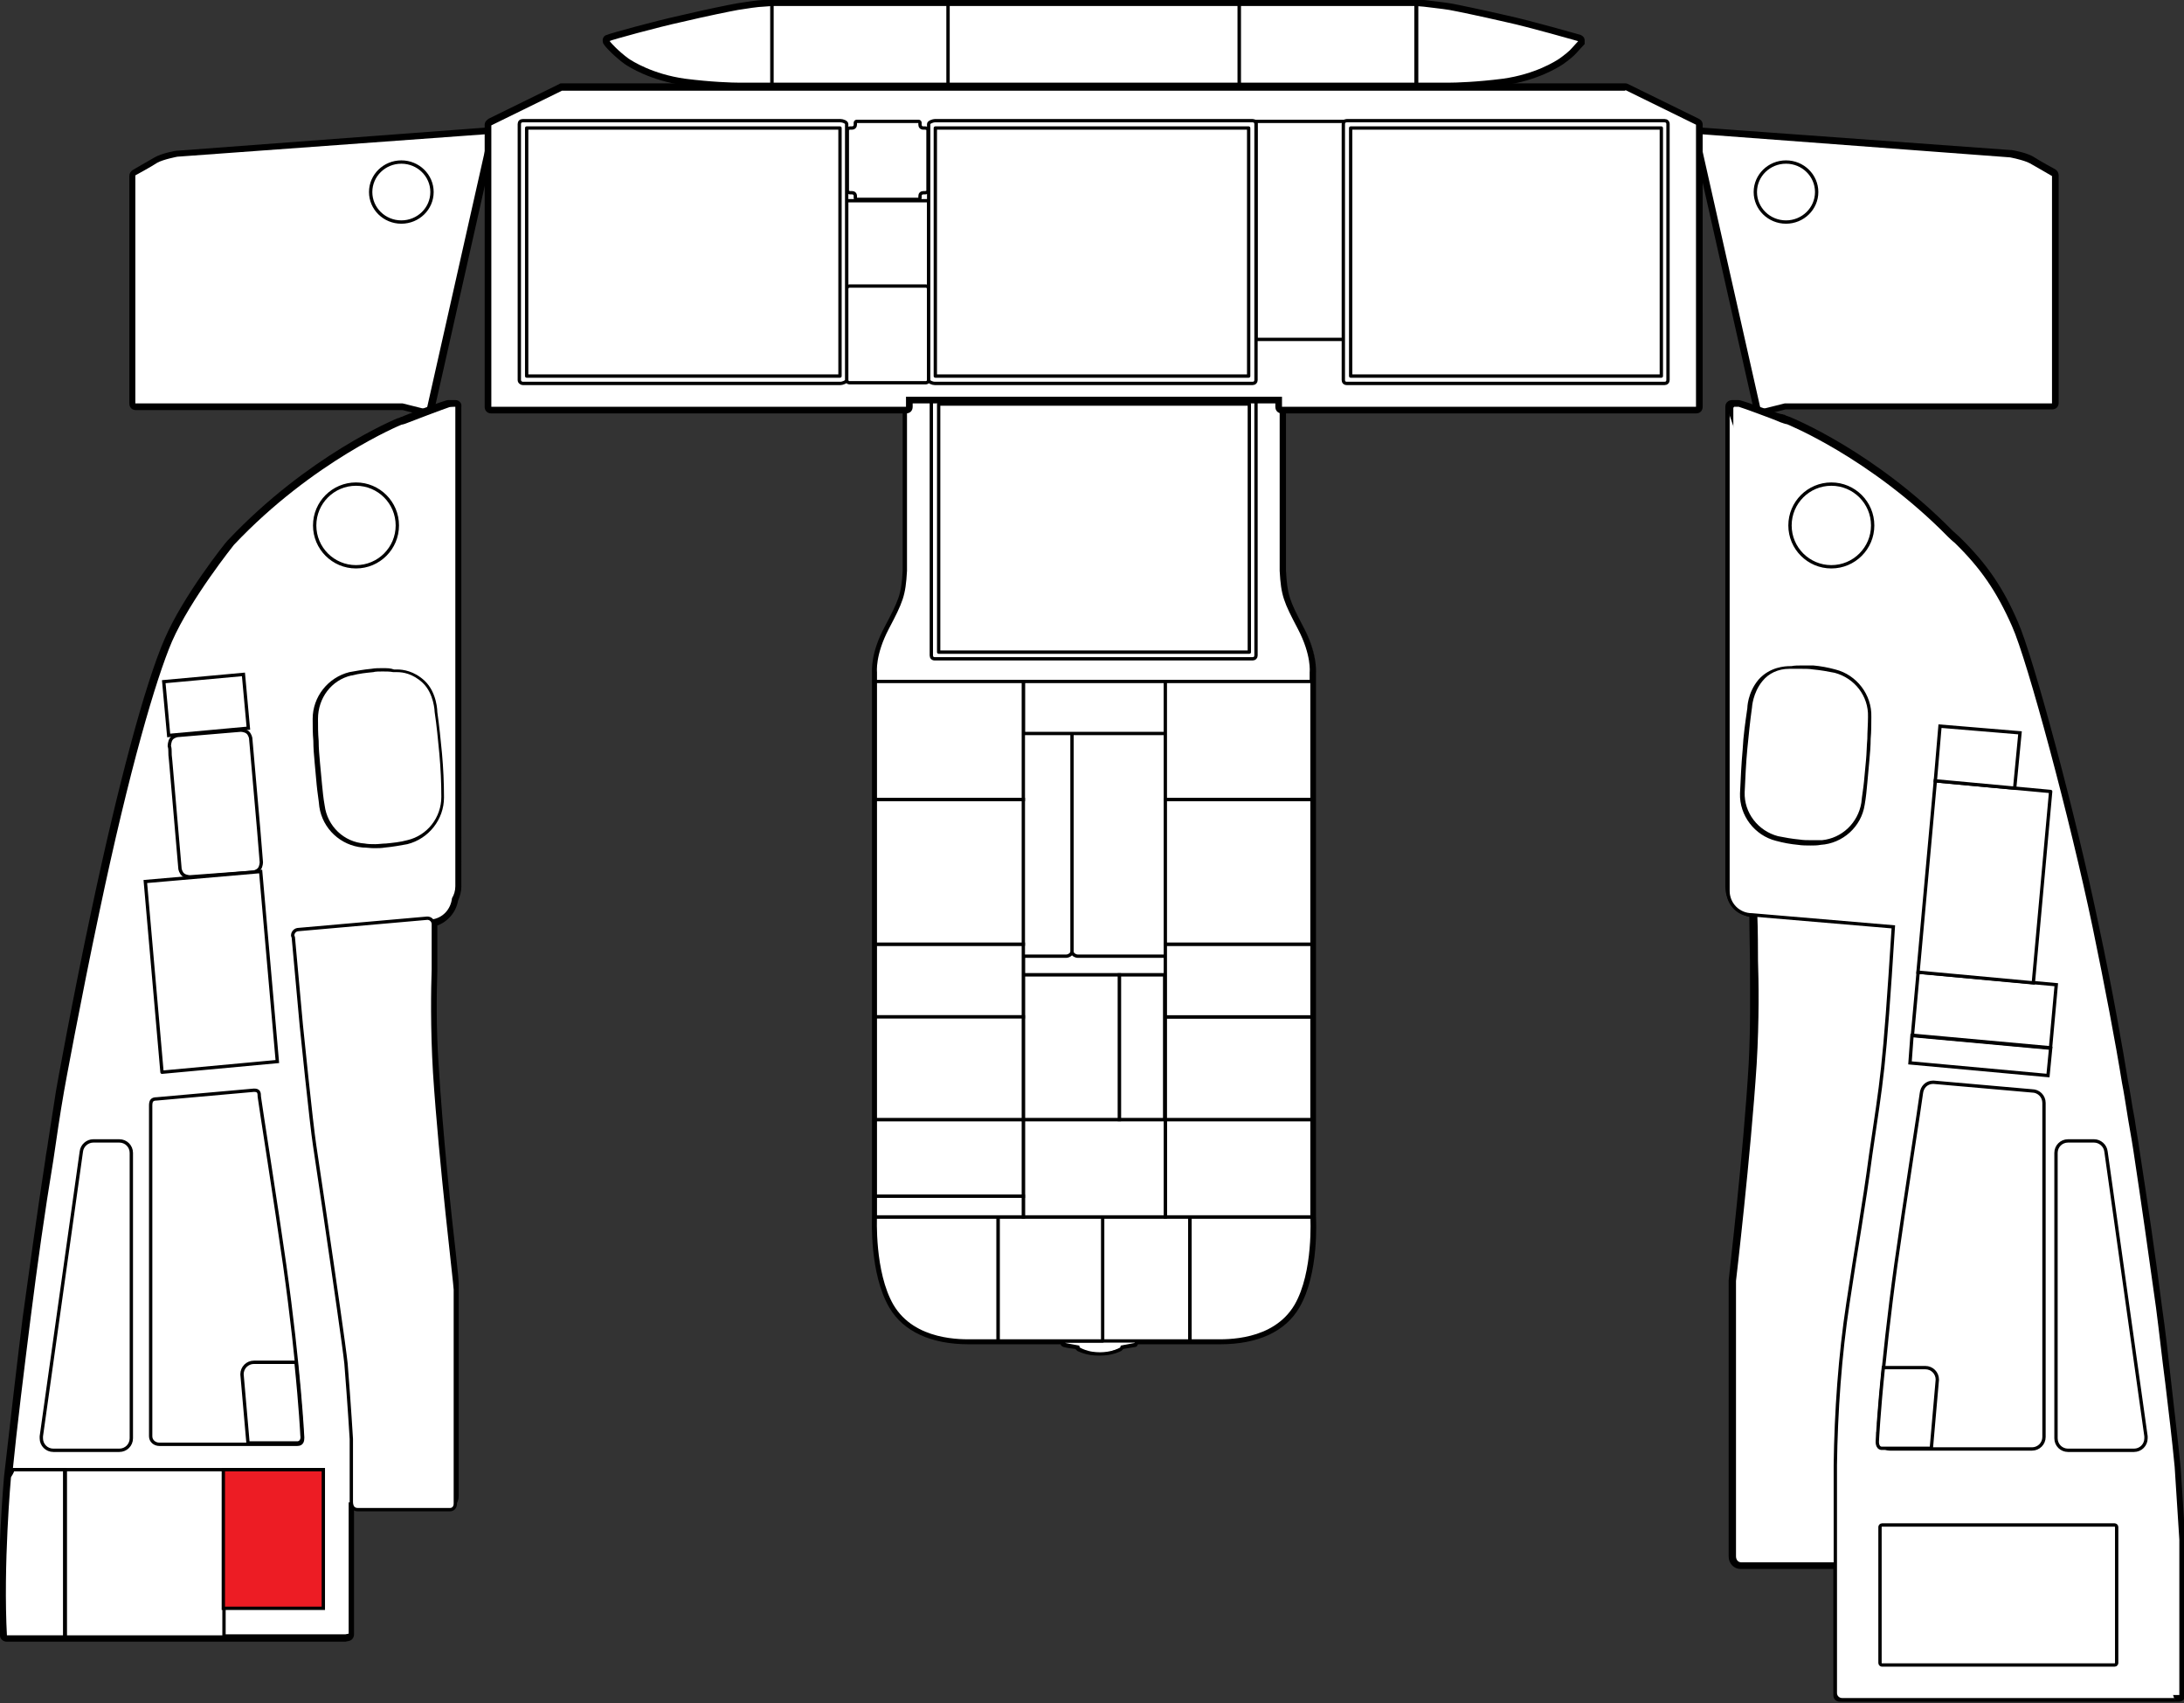 <?xml version="1.0" encoding="utf-8"?>
<!-- Generator: Adobe Illustrator 18.1.1, SVG Export Plug-In . SVG Version: 6.00 Build 0)  -->
<!DOCTYPE svg PUBLIC "-//W3C//DTD SVG 1.1//EN" "http://www.w3.org/Graphics/SVG/1.1/DTD/svg11.dtd">
<svg version="1.1" id="Layer_1" xmlns="http://www.w3.org/2000/svg" xmlns:xlink="http://www.w3.org/1999/xlink" x="0px" y="0px"
	 width="327.6px" height="255.4px" viewBox="0 0 327.6 255.4" style="enable-background:new 0 0 327.6 255.4;" xml:space="preserve"
	>
<rect x="0" y="0" width="327.6" height="255.4" fill="#333333" stroke="none"/>
<style type="text/css">
	.st0{fill:#FFFFFF;}
	.st1{fill-rule:evenodd;clip-rule:evenodd;fill:#FFFFFF;stroke:#000000;stroke-width:0.5;stroke-miterlimit:2.414;}
	.st2{fill:#FFFFFF;stroke:#000000;stroke-width:0.5;stroke-miterlimit:10;}
	.st3{fill:#FFFFFF;stroke:#000000;stroke-width:0.5;stroke-linecap:round;}
	.st4{fill:#FFFFFF;stroke:#000000;stroke-width:0.5;stroke-miterlimit:2.414;}
	.st5{fill:#FFFFFF;stroke:#000000;stroke-width:0.5;stroke-linecap:round;stroke-linejoin:round;}
	.st6{fill-rule:evenodd;clip-rule:evenodd;fill:#FFFFFF;stroke:#000000;stroke-width:0.5;stroke-linecap:round;}
	.st7{fill:#FFFFFF;stroke:#000000;stroke-width:0.5;stroke-linecap:round;stroke-linejoin:round;stroke-miterlimit:10;}
	.st8{fill:#FFFFFF;stroke:#000000;stroke-width:0.5;}
	.st9{fill:#ED1C24;stroke:#000000;stroke-width:0.5;stroke-linecap:round;}
	.st10{fill:none;stroke:#000000;stroke-linecap:round;}
</style>
<g>
	<g>
		<g>
			<g>
				<path class="st0" d="M264,61.8c-0.1,0-0.2,0-0.3-0.1c-0.1-0.1-0.2-0.2-0.2-0.3l-9.3-41.3c0-0.2,0-0.3,0.1-0.4
					c0.1-0.1,0.2-0.2,0.4-0.2c0,0,46.7,3.5,46.7,3.5c0.1,0,2.2,0.4,3.2,1l3.3,1.9c0.2,0.1,0.3,0.3,0.3,0.4v34.1
					c0,0.3-0.2,0.5-0.5,0.5h-40l-3.5,0.9C264.1,61.8,264.1,61.8,264,61.8z"/>
				<path d="M254.8,20.1l46.7,3.5c0,0,2.1,0.4,3,0.9c0.9,0.5,3.3,1.9,3.3,1.9v34.1h-40.1l-3.6,0.9L254.8,20.1 M254.8,19.1
					c-0.3,0-0.6,0.1-0.8,0.3c-0.2,0.2-0.3,0.6-0.2,0.9l9.3,41.3c0.1,0.3,0.2,0.5,0.5,0.6c0.2,0.1,0.3,0.1,0.5,0.1c0.1,0,0.2,0,0.2,0
					l3.5-0.9h40c0.6,0,1-0.4,1-1V26.3c0-0.4-0.2-0.7-0.5-0.9c0,0-2.4-1.3-3.3-1.9c-1-0.6-3.1-1-3.3-1c0,0-0.1,0-0.1,0L254.8,19.1
					C254.8,19.1,254.8,19.1,254.8,19.1L254.8,19.1z"/>
			</g>
			<g>
				<path class="st0" d="M64.1,61.8c0,0-0.1,0-0.1,0l-3.5-0.9h-40c-0.3,0-0.5-0.2-0.5-0.5V26.3c0-0.2,0.1-0.3,0.3-0.4l3.3-1.9
					c1-0.5,3-0.9,3.1-0.9c0,0,46.7-3.5,46.8-3.5c0.1,0,0.3,0.1,0.4,0.2c0.1,0.1,0.1,0.3,0.1,0.4l-9.3,41.3c0,0.1-0.1,0.2-0.2,0.3
					C64.2,61.8,64.1,61.8,64.1,61.8z"/>
				<path d="M73.3,20.1l-9.3,41.3l-3.6-0.9H20.3V26.3c0,0,2.4-1.3,3.3-1.9c0.9-0.5,3-0.9,3-0.9L73.3,20.1 M73.3,19.1
					C73.3,19.1,73.3,19.1,73.3,19.1l-46.7,3.5c0,0-0.1,0-0.1,0c-0.2,0-2.3,0.4-3.3,1c-0.9,0.5-3.3,1.9-3.3,1.9
					c-0.3,0.2-0.5,0.5-0.5,0.9v34.1c0,0.6,0.4,1,1,1h40l3.5,0.9c0.1,0,0.2,0,0.2,0c0.2,0,0.4-0.1,0.5-0.1c0.2-0.1,0.4-0.4,0.5-0.6
					l9.3-41.3c0.1-0.3,0-0.6-0.2-0.9C73.9,19.2,73.6,19.1,73.3,19.1L73.3,19.1z"/>
			</g>
			<ellipse class="st1" cx="60.2" cy="28.8" rx="4.6" ry="4.5"/>
			<ellipse class="st1" cx="267.9" cy="28.8" rx="4.6" ry="4.5"/>
		</g>
		<g>
			<g>
				<path class="st0" d="M275.8,254.9c-0.3,0-0.5-0.2-0.5-0.5v-19.4h-14.4c-0.7,0-1.3-0.6-1.3-1.4v-41.3c0-0.2,2.2-18.9,3.1-32.5
					c0.4-5.8,0.3-11,0.2-14.2l0-1.2c0-4.9-0.1-6.8-0.1-6.8c0-0.2,0-0.3,0.1-0.4c-2.1-0.2-3.7-2-3.7-4.1V61.1c0-0.2,0.1-0.4,0.3-0.5
					c0.1-0.1,0.2-0.1,0.3-0.1h1c0.3,0,6.3,2.3,6.4,2.3l0.2,0.1l0.5,0.2l0,0c0.1,0,0.1,0,0.2,0c0.1,0.1,12.7,5.1,24.3,17l1,0.9
					c4.1,4,6.5,7.6,8.7,12.6c2.3,5.2,8.7,28.9,12.1,45.3c2.2,10.3,3.7,19,4.4,23.4c0.3,1.5,0.5,2.9,0.7,4.1l0.3,1.5
					c0.3,1.5,0.5,3,0.7,4.5c1.2,7.8,2.3,15.7,3.4,23.7c0.4,3.3,0.9,7,1.4,11.4c0.5,4.4,1,8.5,1.4,12.5l0.7,10.9l0,23.3
					c0,0.3-0.2,0.5-0.5,0.5H275.8z"/>
				<path d="M260.8,61c0.1,0,5.1,1.8,6.2,2.3c0.2,0.1,0.3,0.1,0.3,0.1s0.2,0.1,0.6,0.2l0.1,0c0,0,12.5,5,24.2,16.9
					c0.6,0.6,1,0.9,1,0.9c3.9,3.8,6.3,7.3,8.6,12.5c2.3,5.1,8.7,28.9,12.1,45.2c1.8,8.7,3.4,17.1,4.4,23.3c0.3,1.5,0.5,2.9,0.7,4.1
					c0.3,2,0.7,4,1,6c1.2,7.9,2.3,15.7,3.4,23.6c0.5,3.8,0.9,7.6,1.4,11.4c0.5,4.2,1,8.3,1.4,12.5l0.7,10.9v8.9v14.4h-50.8v-19.9
					h-14.9c-0.5,0-0.8-0.4-0.8-0.9v-41.3c0,0,2.2-18.7,3.1-32.5c0.4-6.7,0.3-12.7,0.2-15.5c0-4.9-0.1-6.8-0.1-6.8
					c0-0.5,0.4-0.8,0.8-0.9l-0.8-0.1c-2,0-3.6-1.6-3.6-3.6V61.1c0,0,0.1,0,0.1,0V61C259.8,61,260.7,61,260.8,61 M260.8,60h-1
					c-0.2,0-0.5,0.1-0.6,0.2c-0.3,0.2-0.4,0.5-0.4,0.8V133c0,2.2,1.6,4.1,3.6,4.5c0,0,0,0,0,0c0,0,0,1.9,0.1,6.8c0,0.4,0,0.8,0,1.2
					c0,3.1,0.1,8.4-0.2,14.1c-0.8,13.6-3,32.2-3,32.4c0,0,0,0.1,0,0.1v41.3c0,1.1,0.8,1.9,1.8,1.9h13.9v18.9c0,0.6,0.4,1,1,1h50.8
					c0.6,0,1-0.4,1-1V240v-8.9c0,0,0,0,0-0.1l-0.7-10.9c-0.4-4-0.9-8.1-1.4-12.6c-0.5-4.5-0.9-8.1-1.4-11.5
					c-1-7.9-2.2-15.9-3.4-23.7c-0.2-1.5-0.5-3-0.7-4.5l-0.3-1.6c-0.2-1.2-0.4-2.6-0.7-4.1c-0.7-4.3-2.2-13.1-4.4-23.4
					c-3.4-16.4-9.8-40.2-12.1-45.4c-2.2-5.1-4.6-8.7-8.8-12.8l-1-0.9c-11.7-11.9-24-16.9-24.5-17.1c-0.1,0-0.2-0.1-0.3-0.1
					c-0.3-0.1-0.4-0.2-0.4-0.2c0,0,0,0-0.1,0l-0.3-0.1C267.3,62.3,261.4,60,260.8,60L260.8,60z"/>
			</g>
			<path class="st2" d="M326.2,254.9h-49.9c-0.5,0-1-0.4-1-1v-34.2c0.1-7.9,0.7-16.5,1.9-24.3c1.2-8.1,2.4-14.6,3.4-22.2
				c1.7-11.7,2-12,3.4-34.2l-21.2-1.8c-2,0-3.6-1.6-3.6-3.6V61.6"/>
			<polygon class="st3" points="286.8,155.3 286.5,159.4 307.2,161.3 307.6,157.2 			"/>
			
				<rect x="292.9" y="141.1" transform="matrix(9.062970e-002 -0.996 0.996 9.062970e-002 119.782 434.193)" class="st3" width="9.5" height="20.8"/>
			<circle class="st4" cx="274.7" cy="78.8" r="6.2"/>
			<path class="st2" d="M284.4,189.5c1.2-8.6,3.7-24.5,3.8-25.5c0.1-1,0.8-1.7,1.8-1.7h0l14.8,1.3c1,0,1.8,0.8,1.8,1.8v50.1
				c0,1-0.8,1.8-1.8,1.8h-21.3c-1,0-1.8-0.9-1.8-1.9C281.7,215.4,282.2,205.4,284.4,189.5z"/>
			<path class="st5" d="M321.9,215.4c0,0.1,0,0.2,0,0.3c0,1-0.8,1.8-1.8,1.8h-9.9c-1,0-1.8-0.8-1.8-1.8v-42.8c0-1,0.8-1.8,1.8-1.8
				h3.9c0.9,0,1.7,0.7,1.8,1.6v0L321.9,215.4"/>
			<polyline class="st6" points="307.6,118.7 305,147.4 287.7,145.8 290.3,117.1 307.6,118.7 			"/>
			<polygon class="st3" points="291,108.9 290.3,117.1 302.2,118.2 303,109.9 			"/>
			<g>
				<path class="st0" d="M271.6,126.4c-0.6,0-1.2,0-1.9-0.1c-1.1-0.1-2.2-0.3-3.3-0.6c-3.1-0.8-5.3-3.6-5.2-6.8l0,0
					c0.1-2.2,0.2-4.4,0.4-6.5c0.2-2.1,0.4-4.1,0.7-6.2c0-0.1,0.1-2.3,1.7-4.2c0.7-0.9,2.1-1.9,4.5-1.9l0.2,0c0.5,0,1,0,1.5,0
					c0.6,0,1.2,0,1.9,0.1c1.1,0.1,2.2,0.3,3.3,0.6c3.1,0.8,5.3,3.6,5.2,6.8l0,0c0,1.1-0.1,2.2-0.1,3.3c-0.1,1.1-0.1,2.2-0.2,3.3
					c-0.1,1.1-0.2,2.2-0.3,3.3c-0.1,1.1-0.3,2.2-0.4,3.3l0,0c-0.5,3.2-3,5.6-6.2,5.8l-0.1,0C272.6,126.4,272.1,126.4,271.6,126.4z"
					/>
				<path d="M270.2,100.3c0.6,0,1.2,0,1.8,0.1c1.1,0.1,2.2,0.3,3.2,0.5l0,0c3,0.8,5.1,3.5,5,6.6h0c0,1.1-0.1,2.2-0.1,3.3
					c-0.1,1.1-0.1,2.2-0.2,3.2c-0.1,1.1-0.2,2.2-0.3,3.2c-0.1,1.1-0.3,2.1-0.4,3.2l0,0c-0.5,3-2.9,5.3-5.9,5.6l-0.2,0
					c-0.5,0-1,0-1.4,0c-0.6,0-1.2,0-1.8-0.1c-1.1-0.1-2.2-0.3-3.2-0.5c-3-0.8-5.1-3.5-5-6.6h0c0.1-2.2,0.2-4.4,0.4-6.5
					c0.2-2,0.4-4.1,0.7-6.2l0,0l0,0c0,0,0.1-2.2,1.6-4c0.9-1.1,2.3-1.8,4-1.8v0l0.5,0C269.3,100.3,269.8,100.3,270.2,100.3
					 M270.2,99.8c-0.5,0-1,0-1.5,0.1v0c0,0-0.1,0-0.1,0c0,0-0.1,0-0.1,0c-0.7,0-3,0.1-4.7,2c-1.7,2-1.7,4.3-1.7,4.3
					c-0.3,2.1-0.6,4.1-0.7,6.2c-0.2,2.2-0.3,4.4-0.4,6.6v0c-0.1,3.3,2.2,6.3,5.4,7.1c1.1,0.3,2.2,0.5,3.3,0.6
					c0.6,0.1,1.3,0.1,1.9,0.1c0.5,0,1,0,1.5-0.1l0,0c3.3-0.2,6.1-2.7,6.6-6l0,0c0.2-1.1,0.3-2.2,0.4-3.3c0.1-1.1,0.2-2.2,0.3-3.3
					c0.1-1.1,0.2-2.2,0.2-3.3c0.1-1.1,0.1-2.2,0.1-3.3v0c0.1-3.3-2.2-6.3-5.4-7.1h0c-1.1-0.3-2.2-0.5-3.3-0.6
					C271.5,99.8,270.9,99.8,270.2,99.8L270.2,99.8z"/>
			</g>
			<path class="st3" d="M282.3,249.7c-0.1,0-0.3-0.1-0.3-0.3V229c0-0.1,0.1-0.3,0.3-0.3h34.9c0.1,0,0.3,0.1,0.3,0.3v20.4
				c0,0.1-0.1,0.3-0.3,0.3H282.3z"/>
		</g>
		<g>
			<g>
				<path class="st0" d="M1.2,245.6c-0.3,0-0.5-0.2-0.5-0.5c-0.7-10.7,0.5-23.5,0.6-23.7c0.9-8.8,1.8-16.7,2.8-23.9
					c1-7.9,2.2-15.9,3.4-23.7l0.4-2.6c0.4-2.6,0.8-5.2,1.2-7.7c0-0.1,2.5-13.8,5.3-27c4-18.9,8.1-34.1,11-40.7
					c2.8-6.4,9.3-14.5,9.3-14.6c11.9-12.6,25.2-18.1,25.3-18.2c0.1,0,0.5-0.1,0.7-0.2c0.1,0,6.3-2.4,6.6-2.4h1.1
					c0.3,0,0.5,0.2,0.5,0.5v71.9c0,0.7-0.2,1.3-0.5,1.9c-0.2,1.7-1.4,3.1-3.1,3.5c0,1,0,2.9,0,6l0,1.2c0,3.1-0.1,8.4,0.2,14.2
					c0.6,10.1,2,22.5,2.6,28.5c0.3,2.6,0.4,3.8,0.4,4v32.1c0,0.8-0.6,1.4-1.3,1.4H52.8V245c0,0.2-0.2,0.4-0.4,0.5l-0.5,0.1
					c0,0-0.1,0-0.1,0H1.2z"/>
				<path d="M68.3,61v71.9c0,0.7-0.2,1.3-0.5,1.8c-0.2,1.7-1.4,3-3.1,3.2c0,0.8,0,2.8,0,6.4c0,2.7-0.2,8.8,0.2,15.5
					c0.9,13.8,3.1,31.6,3.1,32.5c0,9.9,0,32.1,0,32.1c0,0.5-0.3,0.9-0.8,0.9H52.3V245l-0.5,0.1H1.2c-0.7-10.8,0.6-23.6,0.6-23.6
					c0.8-8,1.8-15.9,2.8-23.9c1-7.9,2.1-15.8,3.4-23.6c0.5-3.4,1-6.9,1.6-10.3c0-0.1,2.5-13.7,5.3-26.9c4.5-21.4,8.5-35,10.9-40.6
					c2.8-6.4,9.3-14.5,9.3-14.5c11.9-12.6,25.1-18,25.1-18s0.5-0.1,0.7-0.2c0.2-0.1,6.3-2.4,6.4-2.4C67.4,61,68.3,61,68.3,61
					 M68.3,60h-1.1c-0.5,0-6.8,2.4-6.9,2.5c-0.1,0-0.3,0.1-0.5,0.2c0,0-0.1,0-0.1,0c-0.5,0.2-13.5,5.6-25.5,18.3c0,0,0,0-0.1,0.1
					c-0.3,0.3-6.6,8.2-9.4,14.7c-2.9,6.6-7,21.9-11,40.8c-2.8,13.1-5.3,26.9-5.3,27c-0.4,2.5-0.8,5.2-1.2,7.7
					c-0.1,0.9-0.3,1.7-0.4,2.6c-1.2,7.8-2.3,15.7-3.4,23.7c-0.9,7.3-1.8,15.1-2.8,23.9c0,0.1-1.2,13-0.6,23.8c0,0.5,0.5,0.9,1,0.9
					h50.6c0.1,0,0.1,0,0.2,0l0.5-0.1c0.5-0.1,0.8-0.5,0.8-1v-18.8h13.9c1,0,1.8-0.8,1.8-1.9v-32.1c0-0.3-0.1-1.3-0.4-4.1
					c-0.7-6-2-18.4-2.6-28.4c-0.4-5.8-0.3-11-0.2-14.2l0-1.2c0-2.8,0-4.6,0-5.6c1.6-0.6,2.8-2,3.1-3.7c0.3-0.7,0.5-1.4,0.5-2.1V61
					C69.3,60.5,68.9,60,68.3,60L68.3,60z"/>
			</g>
			<path class="st7" d="M9.8,220.4l-7.9,0c0,0.4-0.4,0.8-0.5,1.1c0,0-1.2,13.2-0.6,24h8.9V220.4z"/>
			<path class="st3" d="M28.5,131.5c0,0-0.6,0-1-0.3c-0.4-0.3-0.5-0.9-0.5-0.9l-1.4-16.2c-0.1-0.8-0.1-1-0.1-1.4
				c0-0.2,0-0.5-0.1-0.8c0,0,0-0.7,0.3-1.1c0.3-0.4,0.9-0.5,0.9-0.5h0l7.1-0.6l2.4-0.2c0,0,0.6,0,1,0.3c0.4,0.3,0.5,0.9,0.5,0.9
				l1.2,13.7c0.2,2.4,0.4,4.8,0.4,4.9c0,0,0,0.6-0.3,1c-0.3,0.4-0.9,0.5-0.9,0.5h0L28.5,131.5z"/>
			<circle class="st4" cx="53.4" cy="78.8" r="6.2"/>
			<polyline class="st6" points="24.3,160.8 21.8,132.2 39.1,130.7 41.6,159.2 24.3,160.8 			"/>
			<g>
				<path class="st0" d="M56.2,126.8c-0.6,0-1.1,0-1.7-0.1c-3.2-0.3-5.8-2.7-6.3-5.9h0c-0.2-1.1-0.3-2.2-0.4-3.3
					c-0.1-1.1-0.2-2.2-0.3-3.3c-0.1-1.1-0.2-2.2-0.2-3.3c0-1.1-0.1-2.2-0.1-3.3c0-3.2,2.1-6,5.3-6.8c1.1-0.3,2.2-0.4,3.3-0.5
					c0.5,0,1.1-0.1,1.6-0.1c0.6,0,1.1,0,1.7,0.1c0.1,0,0.2,0,0.5,0c0.8,0,2.4,0.2,4,1.7c1.8,1.7,1.8,4.5,1.8,4.5
					c0.3,2.1,0.5,4.1,0.7,6.2c0.2,2.2,0.3,4.4,0.3,6.5l0,0c0,3.2-2.1,6-5.3,6.8c-1.1,0.3-2.2,0.4-3.3,0.5
					C57.3,126.8,56.7,126.8,56.2,126.8z"/>
				<path d="M57.4,100.7c0.5,0,1.1,0,1.6,0.1l0.1,0l0.1,0c0,0,0.1,0,0.4,0c0.8,0,2.3,0.2,3.8,1.6c1.7,1.6,1.8,4.3,1.8,4.4l0,0l0,0
					c0.3,2,0.5,4.1,0.7,6.2c0.2,2.2,0.3,4.4,0.3,6.5l0,0c0,3.1-2.1,5.8-5.1,6.5c-1.1,0.3-2.2,0.4-3.2,0.5c-0.5,0-1.1,0.1-1.6,0.1
					c-0.5,0-1.1,0-1.6-0.1c-3.1-0.2-5.6-2.6-6-5.7l0,0c-0.2-1.1-0.3-2.2-0.4-3.2c-0.1-1.1-0.2-2.2-0.3-3.2c-0.1-1.1-0.2-2.2-0.2-3.3
					c-0.1-1.1-0.1-2.2-0.1-3.3c0-3.1,2-5.8,5-6.5h0l0.1,0c1.1-0.3,2.2-0.4,3.2-0.5C56.3,100.7,56.9,100.7,57.4,100.7 M57.4,100.2
					c-0.6,0-1.1,0-1.7,0.1c-1.1,0.1-2.2,0.3-3.3,0.5h0c-3.2,0.8-5.5,3.7-5.5,7v0c0,1.1,0,2.2,0.1,3.3v0c0,1.1,0.1,2.2,0.2,3.3
					c0.1,1.1,0.2,2.2,0.3,3.3c0.1,1.1,0.3,2.2,0.4,3.3l0,0c0.5,3.3,3.2,5.8,6.5,6.1h0c0.6,0,1.1,0.1,1.7,0.1c0.6,0,1.1,0,1.7-0.1
					c1.1-0.1,2.2-0.3,3.3-0.5c3.2-0.8,5.5-3.7,5.5-7v0c0-2.2-0.1-4.4-0.3-6.6c-0.2-2.1-0.4-4.1-0.7-6.2c0,0,0-2.9-1.9-4.7
					c-1.6-1.5-3.3-1.7-4.1-1.7c-0.3,0-0.5,0-0.5,0C58.6,100.2,58,100.2,57.4,100.2L57.4,100.2z"/>
			</g>
			<path class="st8" d="M23.9,216.6c-0.7,0-1.3-0.5-1.3-1.2l0-49.6c0-0.7,0.2-1,0.9-1l14.6-1.3c0.7,0,0.8,0.3,0.8,1
				c0.1,0.9,2.6,16.7,3.8,25.2c2.2,15.6,2.7,25.9,2.7,25.9c0,0.5-0.1,1-0.8,1H23.9z"/>
			<path class="st5" d="M6.2,215.4c0,0.1,0,0.2,0,0.3c0,1,0.8,1.8,1.8,1.8h9.9c1,0,1.8-0.8,1.8-1.8v-42.8c0-1-0.8-1.8-1.8-1.8H14
				c-0.9,0-1.7,0.7-1.8,1.6v0L6.2,215.4L6.2,215.4z"/>
			<rect x="9.8" y="220.4" class="st8" width="23.8" height="25.1"/>
			<rect x="33.5" y="220.4" class="st9" width="15" height="20.8"/>
			<path class="st8" d="M44,140.6l1.2,13.2c0,0,1.5,14.8,2,18c0.5,3.2,2.6,17.6,2.6,17.6s1.9,13,2.1,15.1c0.5,6.2,0.8,11.3,0.8,11.3
				s0,8.6,0,9.1c0,0.4-0.1,1.5,1,1.5h13.8c0.5,0,0.8-0.4,0.8-0.9c0,0,0-22.2,0-32.1c0-0.8-2.2-18.7-3.1-32.5
				c-0.4-6.7-0.3-12.7-0.2-15.5c0-4.9,0-6.8,0-6.8c0-0.5-0.4-0.9-0.9-0.9l-19.3,1.7c-0.5,0-0.9,0.4-0.9,0.9L44,140.6z"/>
			
				<rect x="26.9" y="99.7" transform="matrix(-9.100042e-002 -0.996 0.996 -9.100042e-002 -71.552 146.163)" class="st3" width="8.1" height="12"/>
		</g>
		<g>
			<g>
				<path class="st0" d="M164.9,203c0,0-1,0-1.8-0.2c-0.8-0.2-1.3-0.5-1.3-0.5c-0.1,0-0.2-0.1-0.2-0.3c-1.1-0.2-1.9-0.4-1.9-0.4
					c-0.1,0-0.2-0.1-0.2-0.2v-0.1h-9.7c0,0-2.3,0-3.8,0l-0.6,0c-5.6,0-9.6-1.9-11.7-5.4c-3-5-2.5-13.1-2.5-13.5l0-81.7
					c0-0.1-0.3-2.7,1.8-6.7c2.1-4,2.5-4.8,2.7-8.5l0-26c0-0.1,0.1-0.3,0.3-0.3h56.4c0.1,0,0.3,0.1,0.3,0.3v26
					c0.2,3.7,0.5,4.5,2.7,8.5c2.2,4,1.9,6.7,1.8,6.8l0,81.6c0,0.3,0.5,8.4-2.5,13.4c-2.1,3.5-6.1,5.4-11.7,5.4l-0.6,0
					c-1.4,0-3.3,0-3.7,0c0,0,0,0-0.1,0h-8.1v0.1c0,0.1-0.1,0.2-0.2,0.2c0,0-1.4,0.3-1.9,0.3c-0.1,0.1-0.1,0.2-0.2,0.3
					c0,0-0.6,0.3-1.4,0.5C165.9,203,164.9,203,164.9,203C164.9,203,164.9,203,164.9,203C164.9,203,164.9,203,164.9,203z"/>
				<path d="M192.3,59.6v26c0.2,3.7,0.6,4.6,2.7,8.6c2.1,4,1.8,6.6,1.8,6.6v1.4v80.2c0,0,0.5,8.3-2.4,13.3c-3,5-9.2,5.3-11.5,5.3
					c-0.3,0-0.5,0-0.6,0c-1.5,0-3.8,0-3.8,0v0h-8.3v0.4c0,0-2.1,0.4-2.1,0.4c0,0,0,0,0,0c0,0.2-0.1,0.3-0.1,0.3s-0.5,0.3-1.3,0.5
					c-0.8,0.2-1.7,0.2-1.7,0.2s-1,0-1.7-0.2c-0.8-0.2-1.3-0.5-1.3-0.5s-0.1-0.1-0.1-0.3c-1.2-0.2-2.1-0.4-2.1-0.4v-0.4h-9.9
					c0,0-2.3,0-3.8,0c-0.2,0-0.4,0-0.6,0c-2.3,0-8.5-0.3-11.5-5.3c-3-5-2.5-13.3-2.5-13.3v-80.2v-1.4c0,0-0.3-2.6,1.8-6.6
					c2.1-4,2.5-4.9,2.7-8.6v-26H192.3 M192.3,59.1h-56.4c-0.3,0-0.5,0.2-0.5,0.5v26c-0.2,3.6-0.6,4.4-2.7,8.4
					c-2.1,3.9-1.9,6.5-1.9,6.9v1.4v80.2c0,0.3-0.4,8.5,2.6,13.6c2.1,3.6,6.3,5.5,11.9,5.5l0.4,0l0.2,0c1.5,0,3.8,0,3.8,0h9.4
					c0,0.2,0.2,0.3,0.4,0.4c0,0,0.7,0.2,1.8,0.3c0.1,0.1,0.2,0.2,0.3,0.3c0,0,0.6,0.3,1.4,0.5c0.8,0.2,1.8,0.2,1.9,0.2
					c0.1,0,1.1,0,1.9-0.2c0.8-0.2,1.4-0.5,1.4-0.5c0.1-0.1,0.2-0.2,0.3-0.3c0.6-0.1,1.8-0.3,1.8-0.3c0.2,0,0.3-0.2,0.4-0.4h7.9
					c0,0,0.1,0,0.1,0c0.4,0,2.3,0,3.7,0l0.2,0l0.4,0c5.7,0,9.8-1.9,11.9-5.5c3-5.1,2.5-13.3,2.5-13.6l0-80.2v-1.4
					c0-0.3,0.2-3-1.9-6.9c-2.1-4-2.4-4.8-2.6-8.4l0-25.9C192.8,59.3,192.5,59.1,192.3,59.1L192.3,59.1z"/>
			</g>
			<rect x="131.3" y="102.2" class="st8" width="65.5" height="80.2"/>
			<rect x="149.7" y="182.5" class="st8" width="28.8" height="18.6"/>
			<polygon class="st5" points="165.4,182.5 165.1,182.5 149.7,182.5 149.7,182.5 149.7,201.1 165.4,201.1 			"/>
			<path class="st5" d="M196.8,182.5h-18.3v18.6c0,0,2.3,0,3.8,0c1.5,0,8.8,0.3,12.1-5.3C197.3,190.8,196.8,182.5,196.8,182.5z"/>
			<path class="st5" d="M131.3,182.5h18.4v18.6c0,0-2.3,0-3.8,0c-1.5,0-8.8,0.3-12.1-5.3C130.9,190.8,131.3,182.5,131.3,182.5z"/>
			<path class="st5" d="M196.8,182.5h-18.3v18.6c0,0,2.3,0,3.8,0c1.5,0,8.8,0.3,12.1-5.3C197.3,190.8,196.8,182.5,196.8,182.5z"/>
			<path class="st3" d="M160.8,142.7v-32.7l0,0V142.7c0,0.4-0.5,0.7-0.9,0.7h-6.4v2.8h21.3v-2.8h-13.1
				C161.3,143.4,160.8,143.1,160.8,142.7z"/>
			<rect x="174.8" y="167.9" class="st3" width="22" height="14.6"/>
			<rect x="153.5" y="167.9" class="st3" width="21.3" height="14.6"/>
			<rect x="131.3" y="167.9" class="st3" width="22.2" height="11.5"/>
			<rect x="174.8" y="152.5" class="st3" width="22" height="15.4"/>
			<rect x="174.8" y="141.6" class="st3" width="22" height="10.9"/>
			<rect x="167.9" y="146.2" class="st8" width="6.8" height="21.7"/>
			<rect x="153.5" y="146.2" class="st4" width="14.4" height="21.7"/>
			<rect x="131.3" y="141.6" class="st3" width="22.2" height="10.9"/>
			<rect x="131.3" y="179.4" class="st3" width="22.2" height="3.1"/>
			<path class="st8" d="M131.3,102.2v-1.4c0,0-0.3-2.6,1.8-6.6c2.1-4,2.5-4.9,2.7-8.6v-26h56.4v26c0.2,3.7,0.6,4.6,2.7,8.6
				c2.1,4,1.8,6.6,1.8,6.6v1.4H131.3z"/>
			<rect x="174.8" y="119.9" class="st3" width="22" height="21.7"/>
			<rect x="131.3" y="119.9" class="st3" width="22.2" height="21.7"/>
			<rect x="153.5" y="102.2" class="st3" width="21.3" height="7.8"/>
			<rect x="174.8" y="102.2" class="st3" width="22" height="17.7"/>
			<rect x="131.3" y="102.2" class="st3" width="22.2" height="17.7"/>
			<path class="st5" d="M188.4,98.3c0,0.3-0.2,0.5-0.5,0.5h-47.7c-0.3,0-0.5-0.2-0.5-0.5V60c0-0.2,0.2-0.5,0.5-0.5h47.7
				c0.3,0,0.5,0.2,0.5,0.5V98.3z"/>
			<rect x="140.8" y="60.6" class="st5" width="46.6" height="37.2"/>
			<rect x="131.3" y="152.5" class="st3" width="22.2" height="15.4"/>
		</g>
		<g>
			<g>
				<path class="st0" d="M192.3,61.6c-0.3,0-0.5-0.2-0.5-0.5v-1h-55.4v1c0,0.3-0.2,0.5-0.5,0.5H73.7c-0.3,0-0.5-0.2-0.5-0.5V18.8
					c0-0.2,0.1-0.4,0.3-0.4l10.6-5.2c0.1,0,0.1-0.1,0.2-0.1h159.5c0.1,0,0.2,0,0.2,0.1l10.6,5.2c0.2,0.1,0.3,0.3,0.3,0.4v42.3
					c0,0.3-0.2,0.5-0.5,0.5H192.3z"/>
				<path d="M243.8,13.5l10.6,5.2v42.3h-62.1v-1.5c0,0,0,0-0.4,0c-2.4,0-2,0-55.4,0h-0.1c0,0,0.1,0,0.1,0c0,0-0.1,0-0.6,0
					c0,0.5,0,1.5,0,1.5H73.7V18.8l10.6-5.2H243.8 M243.8,12.5H84.3c-0.2,0-0.3,0-0.4,0.1l-10.6,5.2c-0.3,0.2-0.6,0.5-0.6,0.9v42.3
					c0,0.6,0.4,1,1,1h62.2c0.6,0,1-0.4,1-1v-0.5h54.4v0.5c0,0.6,0.4,1,1,1h62.1c0.6,0,1-0.4,1-1V18.7c0-0.4-0.2-0.7-0.6-0.9
					l-10.6-5.2C244.2,12.6,244,12.5,243.8,12.5L243.8,12.5z"/>
			</g>
			<rect x="127" y="30.1" class="st3" width="12.3" height="12.9"/>
			<path class="st4" d="M139.3,57c0,0.2-0.2,0.4-0.4,0.4h-11.5c-0.2,0-0.4-0.2-0.4-0.4V43.3c0-0.2,0.2-0.4,0.4-0.4h11.5
				c0.2,0,0.4,0.2,0.4,0.4V57z"/>
			<rect x="188.4" y="18.2" class="st3" width="13.2" height="32.7"/>
			<path class="st5" d="M250.2,57c0,0.3-0.2,0.5-0.5,0.5H202c-0.3,0-0.5-0.2-0.5-0.5V18.6c0-0.3,0.2-0.5,0.5-0.5h47.7
				c0.3,0,0.5,0.2,0.5,0.5V57z"/>
			<rect x="202.6" y="19.2" class="st5" width="46.6" height="37.2"/>
			<path class="st5" d="M188.4,57c0,0.3-0.2,0.5-0.5,0.5h-47.7c-0.3,0-0.9-0.2-0.9-0.5V18.6c0-0.3,0.7-0.5,0.9-0.5h47.7
				c0.3,0,0.5,0.2,0.5,0.5V57z"/>
			<rect x="140.3" y="19.2" class="st5" width="47" height="37.2"/>
			<path class="st5" d="M137.8,18.2c0.1,0,0.2,0.1,0.2,0.2v0.3c0,0.3,0.2,0.5,0.5,0.5h0.3c0.1,0,0.4,0.1,0.4,0.2v9.3
				c0,0.1-0.3,0.2-0.4,0.2h-0.3c-0.3,0-0.5,0.2-0.5,0.5v0.3c0,0.1-0.1,0.2-0.2,0.2h-9.3c-0.1,0-0.2-0.1-0.2-0.2v-0.3
				c0-0.3-0.2-0.5-0.5-0.5h-0.3c-0.1,0-0.4-0.1-0.4-0.2v-9.3c0-0.1,0.3-0.2,0.4-0.2h0.3c0.3,0,0.5-0.2,0.5-0.5v-0.3
				c0-0.1,0.1-0.2,0.2-0.2H137.8z"/>
			<path class="st5" d="M127,57c0,0.3-0.7,0.5-0.9,0.5H78.4c-0.2,0-0.5-0.2-0.5-0.5V18.6c0-0.3,0.2-0.5,0.5-0.5h47.7
				c0.3,0,0.9,0.2,0.9,0.5V57z"/>
			<rect x="79" y="19.2" class="st5" width="47" height="37.2"/>
		</g>
		<g>
			<rect x="142.2" y="0.5" class="st3" width="43.7" height="12.3"/>
			<path class="st3" d="M212.4,12.8l4.2,0c0,0,0.2,0,0.6,0c1.2,0,4.4-0.1,8.3-0.6c5-0.7,8.1-2.7,8.7-3.1c0.7-0.5,1.6-1.2,2-1.7
				c0.3-0.3,0.6-0.7,1-1.1l0,0c0.1-0.1,0.1-0.3,0.1-0.4c0-0.1-0.1-0.2-0.3-0.3c-0.4-0.1-7.3-2.1-11-2.9c-3.9-0.9-7.3-1.6-8.4-1.8
				c-1.2-0.2-3.2-0.4-3.9-0.5l-1.2-0.1V12.8L212.4,12.8z"/>
			<path class="st3" d="M115.8,12.8l-4.2,0c0,0-0.2,0-0.6,0c-1.2,0-4.4-0.1-8.3-0.6c-5-0.7-8.1-2.7-8.7-3.1c-0.7-0.5-1.6-1.2-2-1.7
				c-0.3-0.3-0.6-0.7-1-1.1l0,0c-0.1-0.1-0.1-0.3-0.1-0.4c0-0.1,0.1-0.2,0.3-0.3c0.4-0.1,7.3-2.1,11-2.9c3.9-0.9,7.3-1.6,8.4-1.8
				c1.2-0.2,3.2-0.4,3.9-0.5l1.3-0.1V12.8L115.8,12.8z"/>
			<rect x="185.9" y="0.5" class="st3" width="26.5" height="12.3"/>
			<rect x="115.8" y="0.5" class="st3" width="26.4" height="12.3"/>
		</g>
		<path class="st10" d="M237.2,6c0-0.1-0.1-0.2-0.3-0.3c-0.4-0.1-7.3-2.1-11-2.9c-3.9-0.9-7.3-1.6-8.4-1.8c-1.2-0.2-3.2-0.4-3.9-0.5
			l-1.2-0.1h-26.5h-43.7h-26.4l-1.3,0.1c-0.7,0-2.7,0.3-3.9,0.5c-1.1,0.2-4.6,0.9-8.4,1.8c-3.7,0.8-10.6,2.7-11,2.9
			c-0.2,0-0.3,0.2-0.3,0.3c0,0.1,0,0.3,0.1,0.4l0,0c0.3,0.4,0.7,0.8,1,1.1c0.4,0.4,1.3,1.2,2,1.7c0.6,0.4,3.7,2.4,8.7,3.1
			c3.9,0.5,7.1,0.6,8.3,0.6c0.4,0,0.6,0,0.6,0l4.2,0h26.4h43.7h26.5l4.2,0c0,0,0.2,0,0.6,0c1.2,0,4.4-0.1,8.3-0.6
			c5-0.7,8.1-2.7,8.7-3.1c0.7-0.5,1.6-1.2,2-1.7c0.3-0.3,0.6-0.7,1-1.1l0,0C237.2,6.3,237.2,6.1,237.2,6z"/>
	</g>
	<path class="st2" d="M45.3,215.3c0,0-0.2-4.2-0.9-11l-6.3,0c-1,0-1.8,0.8-1.8,1.8l0.9,10.3h7.5C45.5,216.2,45.3,215.3,45.3,215.3z"
		/>
	<path class="st2" d="M281.6,216.1c0,0,0.2-4.2,0.9-11l6.3,0c1,0,1.8,0.8,1.8,1.8l-0.9,10.3h-7.5
		C281.5,217.1,281.6,216.1,281.6,216.1z"/>
</g>
</svg>

